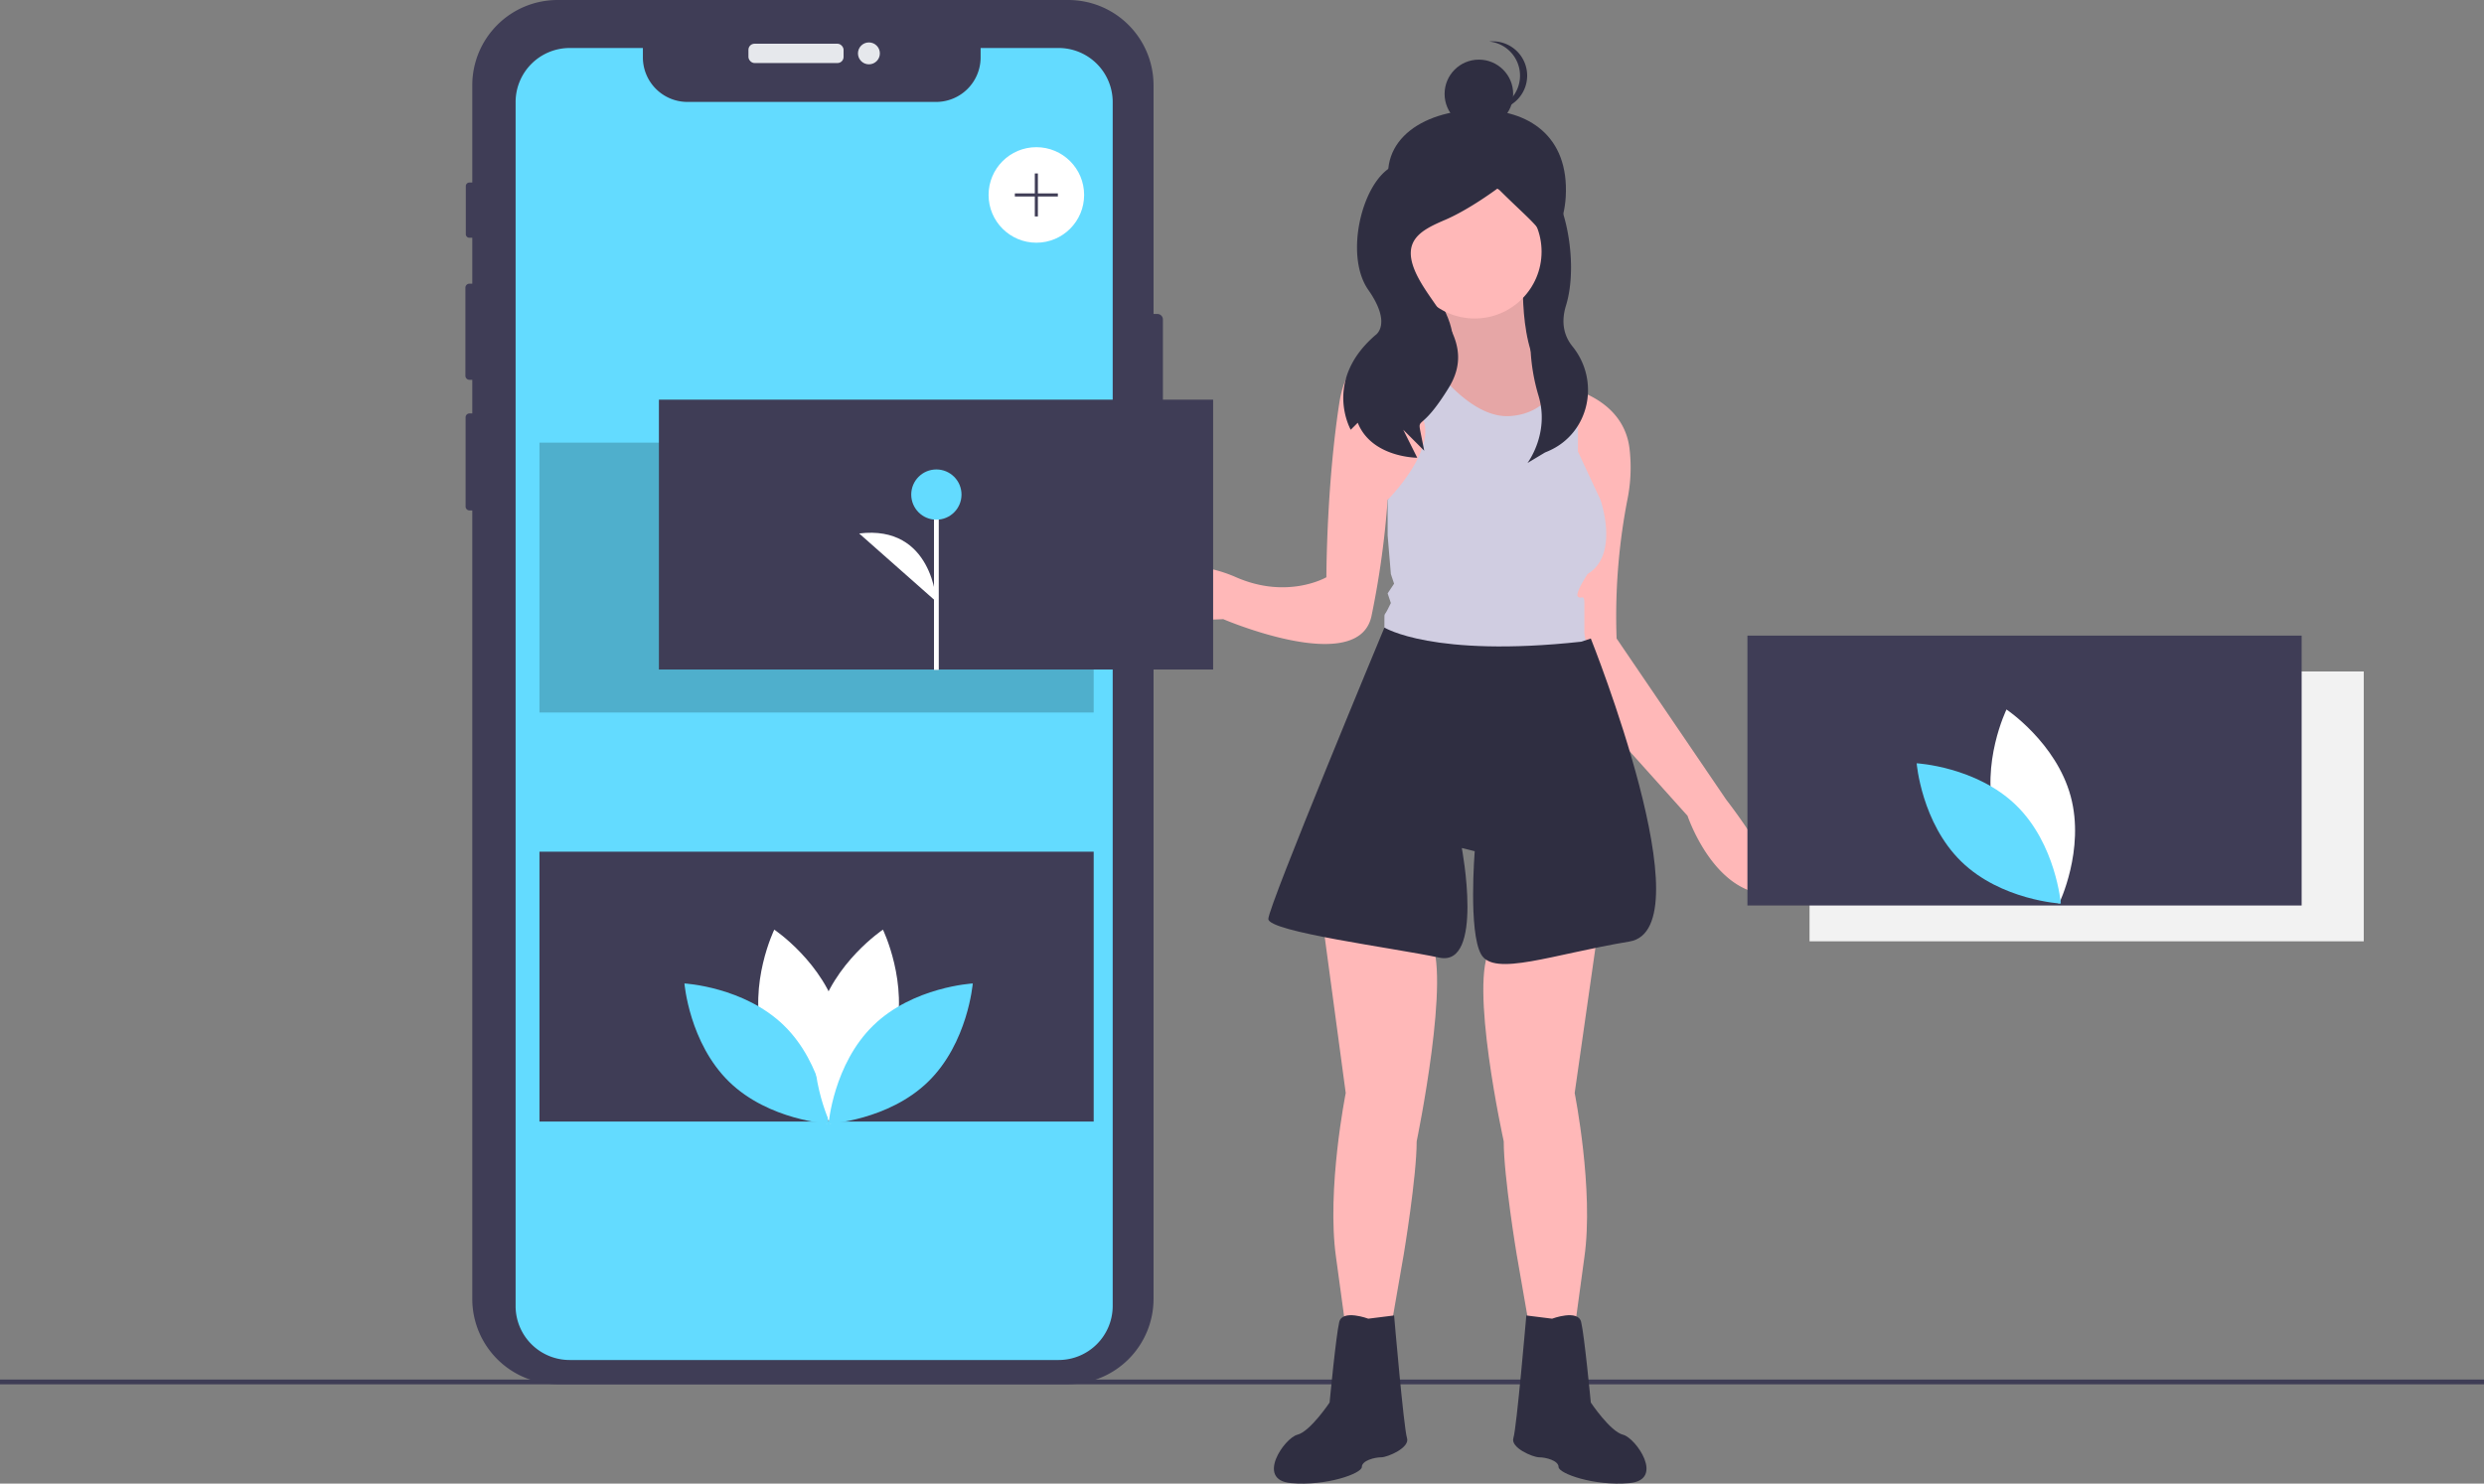 <svg id="a843d524-97c3-496f-96e4-6ebb49b633ff" data-name="Layer 1" xmlns="http://www.w3.org/2000/svg" width="1039.828" height="621.234" viewBox="0 0 1039.828 621.234"><rect x="0" y="0" width="1039.828" height="621.234" fill="#808080" stroke="none"/><title>insert</title><rect y="577.662" width="1039.828" height="2" fill="#3f3d56"/><rect x="669.685" y="216.924" width="59.473" height="86.672" transform="translate(1318.757 381.138) rotate(-180)" fill="#2f2e41"/><path d="M717.664,256.905s-2.237,42.791,17.548,44.545c13.843,1.228-26.997,39.146-26.997,39.146l-35.096-48.595s26.308,2.694,9.449-26.997Z" transform="translate(-80.086 -139.383)" fill="#ffb8b8"/><path d="M673.117,292.006l11.09,15.36,24.01,33.23s20.05-18.62,27.29-30.18c2.72-4.35,3.64-7.7,1-8.69a.06.06,0,0,0-.04-.01,4.286,4.286,0,0,0-1.18-.26.418.418,0,0,0-.07-.01,12.56,12.56,0,0,1-3.37-.76c-16.16-6.04-14.18-43.78-14.18-43.78l-35.1,8.1c11.25,19.81,3.28,25.21-3.27,26.6a21.851,21.851,0,0,1-4.37.46C673.817,292.076,673.117,292.006,673.117,292.006Z" transform="translate(-80.086 -139.383)" opacity="0.1"/><path d="M662.8,221.761c6.426,19.025,16.279,36.36,36.36,36.36S734.389,241.81,735.52,221.761c1.446-25.619-15.816-36.466-36.36-36.36C674.89,185.526,655.174,199.183,662.8,221.761Z" transform="translate(-80.086 -139.383)" fill="#2f2e41"/><path d="M748.711,530.927l-9.449,66.143s8.099,40.496,4.05,68.843l-4.05,29.697H720.364l-5.399-31.047s-5.399-32.397-5.399-47.245c0,0-14.848-67.493-5.399-80.992Z" transform="translate(-80.086 -139.383)" fill="#ffb8b8"/><path d="M633.973,526.878l9.449,70.193s-8.099,40.496-4.05,68.843l4.05,29.697h18.898l5.399-31.047s5.399-32.397,5.399-47.245c0,0,14.848-71.543,5.399-85.041Z" transform="translate(-80.086 -139.383)" fill="#ffb8b8"/><path d="M652.871,691.561s-10.799-4.05-12.149,1.35-4.05,33.747-4.05,33.747-8.099,12.149-13.499,13.499-17.548,18.898-2.7,20.248,29.697-4.05,29.697-6.749,5.399-4.05,8.099-4.05,12.149-4.05,10.799-8.099-5.399-51.295-5.399-51.295Z" transform="translate(-80.086 -139.383)" fill="#2f2e41"/><path d="M729.813,691.561s10.799-4.05,12.149,1.35,4.05,33.747,4.05,33.747,8.099,12.149,13.499,13.499,17.548,18.898,2.7,20.248-29.697-4.05-29.697-6.749-5.399-4.05-8.099-4.05-12.149-4.05-10.799-8.099,5.399-51.295,5.399-51.295Z" transform="translate(-80.086 -139.383)" fill="#2f2e41"/><circle cx="617.33" cy="105.374" r="27.99" fill="#ffb8b8"/><path d="M592.127,398.636s56.69,24.3,62.09-1.35a370.699,370.699,0,0,0,6.75-48.59.035.035,0,0,1,.02-.01c.79-.48,28.72-17.62,23.22-41.32a35.723,35.723,0,0,0-7.04-14.01s-.83-.54-2.24-1.29a44.784,44.784,0,0,0-5.11-2.33c-9.53-3.63-25.38-5.68-29.09,18.46-5.4,35.1-5.4,72.9-5.4,72.9s-16.2,9.45-37.8,0-43.2-4.05-44.55,8.1C551.627,401.336,592.127,398.636,592.127,398.636Z" transform="translate(-80.086 -139.383)" fill="#ffb8b8"/><path d="M735.217,301.446l.29,8.97,3.22,101.12.54,16.8,47.24,52.65s9.45,28.34,29.7,32.39-13.5-39.14-13.5-39.14l-45.9-67.5-.07-2.27a256.594,256.594,0,0,1,4.7-56.39,67.623,67.623,0,0,0,.77-20.98c-1.88-15.06-14.27-21.59-21.59-24.16a36.947,36.947,0,0,0-4.11-1.21.06.06,0,0,0-.04-.01c-.61-.15-1.02-.23-1.18-.26A.418.418,0,0,0,735.217,301.446Z" transform="translate(-80.086 -139.383)" fill="#ffb8b8"/><path d="M659.617,398.636v5.4c19.68,24.05,63.24,12.69,79.11,7.5,3.73-1.22,5.93-2.1,5.93-2.1a13.964,13.964,0,0,1-1.35-5.4V391.896c0-4.05-1.34-1.35-2.69-2.7s4.04-9.45,4.04-9.45c13.5-8.1,5.4-31.05,5.4-31.05l-9.44-20.25v-25.51a36.947,36.947,0,0,0-4.11-1.21.06.06,0,0,0-.04-.01,4.286,4.286,0,0,0-1.18-.26.418.418,0,0,0-.07-.01,12.56,12.56,0,0,1-3.37-.76c-2.53,5.22-8.03,12.09-19.58,12.91-13.83.99-26.94-13.92-32.97-21.99a21.851,21.851,0,0,1-4.37.46,44.784,44.784,0,0,0-5.11-2.33l6,25.21c5.31,13.27-14.16,33.05-14.83,33.74a.035.035,0,0,0-.02.01v14.85l1.35,16.2,1.35,4.05-2.7,4.05,1.35,4.05-1.35,2.7C659.617,397.286,659.617,395.946,659.617,398.636Z" transform="translate(-80.086 -139.383)" fill="#d0cde1"/><path d="M741.962,408.09l4.05-1.35s48.595,121.488,16.198,126.887-56.694,14.848-62.094,5.399-2.7-43.196-2.7-43.196l-5.399-1.35s9.449,49.945-9.449,45.895-71.543-10.799-71.543-16.198,48.595-122.014,48.595-122.014S679.868,414.839,741.962,408.09Z" transform="translate(-80.086 -139.383)" fill="#2f2e41"/><circle cx="619.074" cy="39.32" r="14.353" fill="#2f2e41"/><path d="M716.383,171.049a14.353,14.353,0,0,0-12.917-14.28c.472-.047.951-.072,1.435-.072a14.353,14.353,0,1,1,0,28.705c-.485,0-.963-.026-1.435-.072A14.353,14.353,0,0,0,716.383,171.049Z" transform="translate(-80.086 -139.383)" fill="#2f2e41"/><path d="M710.718,208.716s.3-1.668,12.021,2.727,18.747,36.831,12.886,55.878c-2.362,7.676-.441,13.21,2.695,17.082,11.767,14.531,7.135,36.356-10.005,43.828q-.726.316-1.481.625l-7.326,4.395s9.339-12.288,4.665-28.006a80.589,80.589,0,0,1-1.454-41.256c.536-2.302,1.145-4.675,1.837-7.096,5.861-20.512,3.01-18.143-17.502-38.655,0,0-11.721,8.791-21.977,13.186s-19.047,8.791-11.721,23.442S698.264,282.705,686.543,301.751s-13.186,11.721-11.721,19.047h0l1.465,7.326-8.791-8.791,5.861,11.721s-19.047,0-24.907-14.651l-2.93,2.93s-11.721-20.512,10.256-39.558c0,0,7.326-4.395-2.93-19.047s-2.379-46.152,10.807-52.012S710.718,208.716,710.718,208.716Z" transform="translate(-80.086 -139.383)" fill="#2f2e41"/><path d="M566.889,273.143v65.68a2.296,2.296,0,0,1-2.29,2.29H562.969v342.15a35.702,35.702,0,0,1-35.7,35.7H313.479a35.693,35.693,0,0,1-35.69-35.7v-330.15H276.609a1.618,1.618,0,0,1-1.62-1.61V314.123a1.62,1.62,0,0,1,1.62-1.62h1.18V298.423h-1.19a1.696,1.696,0,0,1-1.69-1.7v-36.87a1.694,1.694,0,0,1,1.69-1.69h1.19v-19.22h-1.21a1.498,1.498,0,0,1-1.5-1.5v-20.12a1.507,1.507,0,0,1,1.5-1.51h1.21v-40.74a35.691,35.691,0,0,1,35.69-35.69H527.269a35.7,35.7,0,0,1,35.7,35.69v95.78h1.63A2.296,2.296,0,0,1,566.889,273.143Z" transform="translate(-80.086 -139.383)" fill="#3f3d56"/><rect x="313.306" y="18.307" width="39.823" height="8.086" rx="2.542" fill="#e6e8ec"/><circle cx="363.738" cy="22.35" r="4.587" fill="#e6e8ec"/><path d="M545.874,182.133v504.09a22.65,22.65,0,0,1-22.65,22.64h-204.65a22.611,22.611,0,0,1-22.65-22.64v-504.09a22.649,22.649,0,0,1,22.65-22.65h30.63v3.93a18.65,18.65,0,0,0,18.65,18.65h104.08a18.65,18.65,0,0,0,18.65-18.65v-3.93h32.64A22.643,22.643,0,0,1,545.874,182.133Z" transform="translate(-80.086 -139.383)" fill="#63dbff"/><rect x="225.828" y="185.351" width="232" height="113" opacity="0.2"/><rect x="757.49" y="281.16" width="232" height="113" fill="#f2f2f2"/><rect x="225.828" y="356.63" width="232" height="113" fill="#3f3d56"/><circle cx="433.828" cy="81.63" r="20" fill="#fff"/><polygon points="442.828 80.987 434.47 80.987 434.47 72.63 433.185 72.63 433.185 80.987 424.828 80.987 424.828 82.273 433.185 82.273 433.185 90.63 434.47 90.63 434.47 82.273 442.828 82.273 442.828 80.987" fill="#3f3d56"/><rect x="731.49" y="266.16" width="232" height="113" fill="#3f3d56"/><path d="M915.143,481.413c6.073,22.45,26.875,36.354,26.875,36.354s10.955-22.495,4.882-44.945S920.025,436.468,920.025,436.468,909.07,458.963,915.143,481.413Z" transform="translate(-80.086 -139.383)" fill="#fff"/><path d="M924.067,476.588c16.665,16.223,18.7,41.16,18.7,41.16s-24.984-1.364-41.648-17.587-18.7-41.16-18.7-41.16S907.402,460.365,924.067,476.588Z" transform="translate(-80.086 -139.383)" fill="#63dbff"/><path d="M399.322,573.604c6.073,22.45,26.875,36.354,26.875,36.354s10.955-22.495,4.882-44.945-26.875-36.354-26.875-36.354S393.249,551.153,399.322,573.604Z" transform="translate(-80.086 -139.383)" fill="#fff"/><path d="M408.247,568.779c16.665,16.223,18.7,41.16,18.7,41.16s-24.984-1.364-41.648-17.587-18.7-41.16-18.7-41.16S391.582,552.556,408.247,568.779Z" transform="translate(-80.086 -139.383)" fill="#63dbff"/><path d="M454.571,573.604c-6.073,22.45-26.875,36.354-26.875,36.354s-10.955-22.495-4.882-44.945,26.875-36.354,26.875-36.354S460.644,551.153,454.571,573.604Z" transform="translate(-80.086 -139.383)" fill="#fff"/><path d="M445.647,568.779c-16.665,16.223-18.7,41.16-18.7,41.16s24.984-1.364,41.648-17.587,18.7-41.16,18.7-41.16S462.312,552.556,445.647,568.779Z" transform="translate(-80.086 -139.383)" fill="#63dbff"/><rect x="275.828" y="167.351" width="232" height="113" fill="#3f3d56"/><rect x="390.975" y="206.095" width="2" height="74.411" fill="#fff"/><circle cx="391.975" cy="207.094" r="10.523" fill="#63dbff"/><path d="M472.062,391.338s-1.503-32.332-32.32-28.574" transform="translate(-80.086 -139.383)" fill="#fff"/></svg>